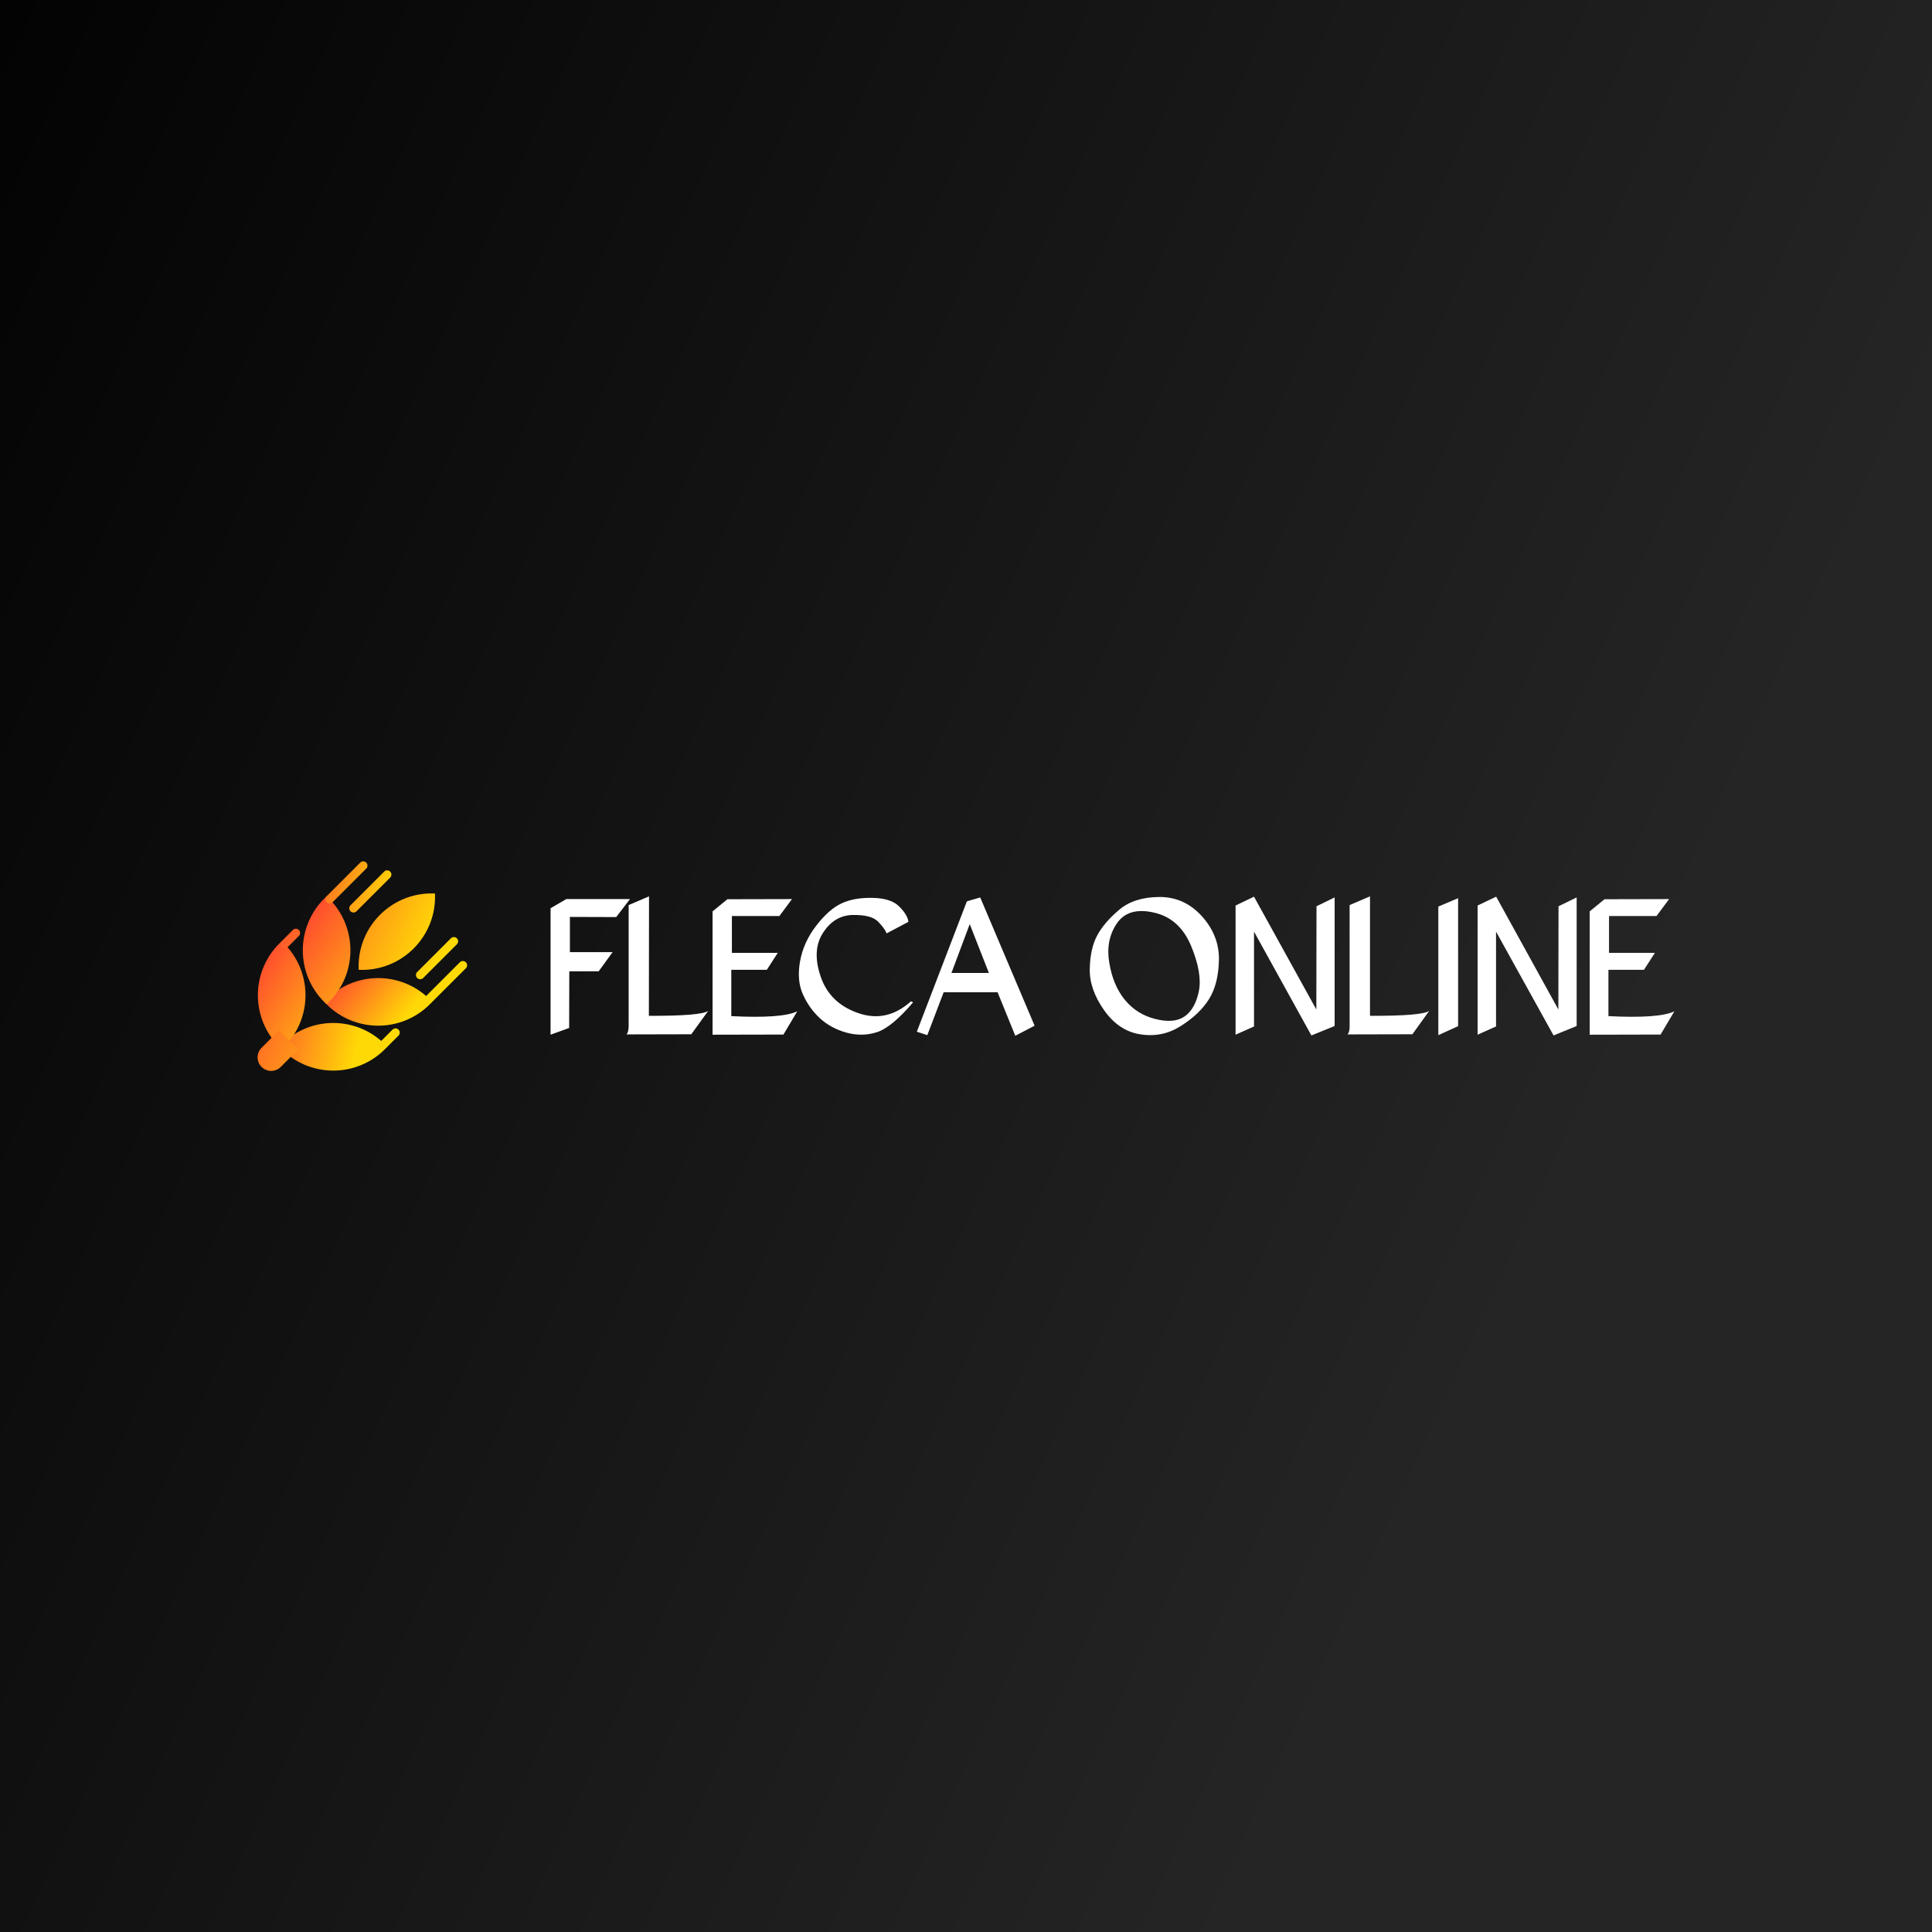 <svg data-v-fde0c5aa="" xmlns="http://www.w3.org/2000/svg" viewBox="0 0 300 300" class="iconLeft"><rect x="0" y="0" width="300" height="300" fill="#333333" stroke="none"/><!----><defs data-v-fde0c5aa=""><linearGradient data-v-fde0c5aa="" gradientTransform="rotate(25)" id="5b101b69-2821-47e2-b35d-fc45b2fd9019" x1="0%" y1="0%" x2="100%" y2="0%"><stop data-v-fde0c5aa="" offset="0%" stop-color="#030303" stop-opacity="1"></stop><stop data-v-fde0c5aa="" offset="100%" stop-color="#252525" stop-opacity="1"></stop></linearGradient></defs><rect data-v-fde0c5aa="" fill="url(#5b101b69-2821-47e2-b35d-fc45b2fd9019)" x="0" y="0" width="300px" height="300px" class="logo-background-square"></rect><defs data-v-fde0c5aa=""><!----></defs><g data-v-fde0c5aa="" id="03e5d894-cf7e-460d-a6f8-4cecfb31ce27" fill="#FFFFFF" transform="matrix(2.327,0,0,2.327,84.352,131.093)"><path d="M1.54 3.66L0.49 4.27L0.49 12.71L1.73 12.26L1.74 8.48L3.70 8.48L4.63 7.20L1.78 7.20L1.78 4.85L4.87 4.86L5.79 3.66L1.54 3.66ZM7.08 3.47L5.70 4.06L5.70 12.17L5.70 12.17Q5.69 12.54 5.56 12.69L5.56 12.69L9.88 12.68L11.01 11.12L11.01 11.12Q10.53 11.46 7.05 11.45L7.05 11.45L7.06 3.49L7.08 3.47ZM12.29 3.67L11.30 4.48L11.30 12.71L16.03 12.70L16.95 11.15L16.95 11.15Q15.94 11.64 12.55 11.47L12.55 11.47L12.55 8.38L14.92 8.38L15.65 7.25L12.59 7.25L12.59 4.79L15.76 4.79L16.60 3.66L12.29 3.67ZM21.98 3.58L21.98 3.58L21.98 3.58Q20.76 3.55 19.92 3.94L19.92 3.94L19.92 3.94Q19.07 4.33 18.22 5.43L18.22 5.43L18.22 5.43Q17.37 6.53 17.14 7.80L17.14 7.80L17.14 7.80Q16.91 9.07 17.32 10.00L17.32 10.00L17.32 10.00Q17.73 10.93 18.46 11.61L18.46 11.61L18.46 11.61Q19.19 12.28 20.23 12.57L20.23 12.57L20.23 12.57Q21.28 12.86 22.27 12.54L22.27 12.54L22.27 12.54Q23.26 12.22 24.68 10.55L24.68 10.55L24.54 10.48L24.54 10.48Q22.93 11.93 21.03 11.27L21.03 11.27L21.03 11.27Q19.13 10.62 18.52 8.85L18.52 8.85L18.52 8.85Q17.91 7.08 18.67 5.91L18.67 5.91L18.67 5.91Q19.43 4.74 20.66 4.72L20.66 4.72L20.66 4.72Q21.90 4.70 22.35 5.17L22.35 5.17L22.35 5.17Q22.80 5.63 22.91 5.95L22.91 5.95L24.37 5.18L24.37 5.18Q24.32 4.72 23.76 4.16L23.76 4.16L23.76 4.16Q23.21 3.60 21.98 3.58ZM29.16 3.55L28.27 3.81L24.93 12.51L25.63 12.74L26.72 9.88L30.32 9.88L31.50 12.78L32.79 12.11L29.16 3.55ZM28.46 5.33L29.74 8.59L27.24 8.59L28.46 5.33ZM41.11 3.52L41.11 3.52L41.11 3.52Q39.44 3.53 38.45 4.36L38.45 4.36L38.45 4.36Q37.45 5.20 36.98 6.06L36.98 6.06L36.98 6.06Q36.50 6.93 36.47 8.31L36.47 8.31L36.47 8.31Q36.44 9.68 37.43 11.08L37.43 11.08L37.43 11.08Q38.42 12.48 39.88 12.69L39.88 12.69L39.88 12.69Q41.33 12.91 42.56 12.12L42.56 12.12L42.56 12.12Q43.80 11.34 44.43 10.33L44.43 10.33L44.43 10.33Q45.06 9.32 45.09 7.70L45.09 7.70L45.09 7.70Q45.11 6.08 43.94 4.79L43.94 4.79L43.94 4.79Q42.77 3.51 41.11 3.52ZM40.75 4.56L40.75 4.56L40.75 4.56Q42.46 4.94 43.23 6.78L43.23 6.78L43.23 6.78Q43.99 8.61 43.75 9.81L43.75 9.81L43.75 9.81Q43.50 11.00 42.80 11.49L42.80 11.49L42.80 11.49Q42.09 11.98 40.84 11.66L40.84 11.66L40.84 11.66Q39.60 11.35 38.80 10.37L38.80 10.37L38.80 10.37Q38.01 9.39 37.77 7.89L37.77 7.89L37.77 7.89Q37.52 6.39 38.28 5.28L38.28 5.28L38.28 5.28Q39.04 4.17 40.75 4.56ZM47.43 3.50L46.20 4.09L46.20 12.71L47.43 12.16L47.43 5.83L51.26 12.76L52.81 12.13L52.81 3.55L51.60 4.14L51.59 11.03L47.43 3.50ZM55.19 3.47L53.81 4.06L53.81 12.17L53.81 12.17Q53.81 12.54 53.67 12.69L53.67 12.69L58.00 12.68L59.12 11.12L59.12 11.12Q58.65 11.46 55.17 11.45L55.17 11.45L55.17 3.49L55.19 3.47ZM61.05 3.60L59.73 4.16L59.73 12.74L61.05 12.14L61.05 3.60ZM63.59 3.50L62.35 4.09L62.35 12.71L63.58 12.16L63.58 5.83L67.42 12.76L68.96 12.13L68.96 3.55L67.75 4.14L67.74 11.03L63.59 3.50ZM70.82 3.67L69.83 4.48L69.83 12.71L74.56 12.70L75.48 11.15L75.48 11.15Q74.47 11.64 71.08 11.47L71.08 11.47L71.08 8.38L73.45 8.38L74.18 7.25L71.12 7.25L71.12 4.79L74.29 4.79L75.13 3.66L70.82 3.67Z"></path></g><defs data-v-fde0c5aa=""><linearGradient data-v-fde0c5aa="" gradientTransform="rotate(25)" id="13553041-756b-44cf-b6bd-42bd45a88a1f" x1="0%" y1="0%" x2="100%" y2="0%"><stop data-v-fde0c5aa="" offset="0%" stop-color="#FF3535" stop-opacity="1"></stop><stop data-v-fde0c5aa="" offset="100%" stop-color="#FFD905" stop-opacity="1"></stop></linearGradient></defs><g data-v-fde0c5aa="" id="55721eb6-fc73-410e-98cd-d005f971b7b2" stroke="none" fill="url(#13553041-756b-44cf-b6bd-42bd45a88a1f)" transform="matrix(0.363,0,0,0.363,38.107,131.843)"><path d="M34.708 64.338c-.333.338-.657.683-.976 1.03.319.345.642.69.976 1.027 12.201 12.2 31.986 12.2 44.187 0 .336-.337.66-.683.976-1.027-.315-.348-.64-.692-.976-1.03-12.202-12.2-31.986-12.2-44.187 0z"></path><path d="M35.764 65.392a32.61 32.61 0 0 1-1.029.979 29.565 29.565 0 0 1-1.028-.979c-12.201-12.2-12.201-31.983 0-44.186.336-.335.681-.659 1.028-.976.348.316.691.641 1.029.976 12.199 12.202 12.199 31.985 0 44.186zM77.333 62.829l14.412-14.408a1.811 1.811 0 0 1 2.561 0 1.817 1.817 0 0 1 0 2.563l-14.41 14.407a1.812 1.812 0 0 1-2.562 0 1.813 1.813 0 0 1-.001-2.562zM73.492 52.585l14.407-14.411a1.811 1.811 0 0 1 2.561 0c.71.708.71 1.856 0 2.562L76.054 55.147a1.812 1.812 0 0 1-2.562 0 1.809 1.809 0 0 1 0-2.562z"></path><path d="M34.708 20.204L49.12 5.794a1.81 1.81 0 0 1 2.56 0 1.816 1.816 0 0 1 0 2.562L37.271 22.764a1.81 1.81 0 1 1-2.563-2.56zM44.954 24.045L59.362 9.637a1.813 1.813 0 0 1 2.563 0 1.815 1.815 0 0 1 0 2.561l-14.411 14.41a1.81 1.81 0 0 1-2.561 0 1.81 1.81 0 0 1 .001-2.563zM15.498 83.551c-.337.334-.66.68-.977 1.027.316.345.639.692.977 1.027 12.2 12.2 31.982 12.2 44.186 0 .335-.335.656-.683.976-1.027a31.502 31.502 0 0 0-.976-1.027c-12.204-12.203-31.987-12.203-44.186 0z"></path><path d="M16.548 84.604c-.336.337-.68.658-1.027.978-.347-.319-.69-.644-1.027-.978-12.202-12.203-12.202-31.985 0-44.187a31.31 31.31 0 0 1 1.027-.978c.348.316.691.641 1.027.978 12.202 12.202 12.202 31.984 0 44.187zM58.123 82.042l4.803-4.804a1.81 1.81 0 1 1 2.562 2.562l-4.804 4.804a1.812 1.812 0 0 1-2.561-2.562z"></path><path d="M15.498 39.414l4.802-4.803a1.81 1.81 0 1 1 2.561 2.562l-4.802 4.803a1.811 1.811 0 0 1-2.561 0 1.807 1.807 0 0 1 0-2.562zM48.42 50.227c0 .476.018.946.039 1.417.465.021.939.034 1.416.034 17.253 0 31.244-13.988 31.244-31.244 0-.475-.014-.948-.036-1.417a31.75 31.75 0 0 0-1.417-.037c-17.257 0-31.246 13.989-31.246 31.247zM22.573 85.731l-7.461 7.465a5.794 5.794 0 0 1-8.192 0 5.786 5.786 0 0 1 0-8.192l7.462-7.465 8.191 8.192z"></path></g><!----></svg>